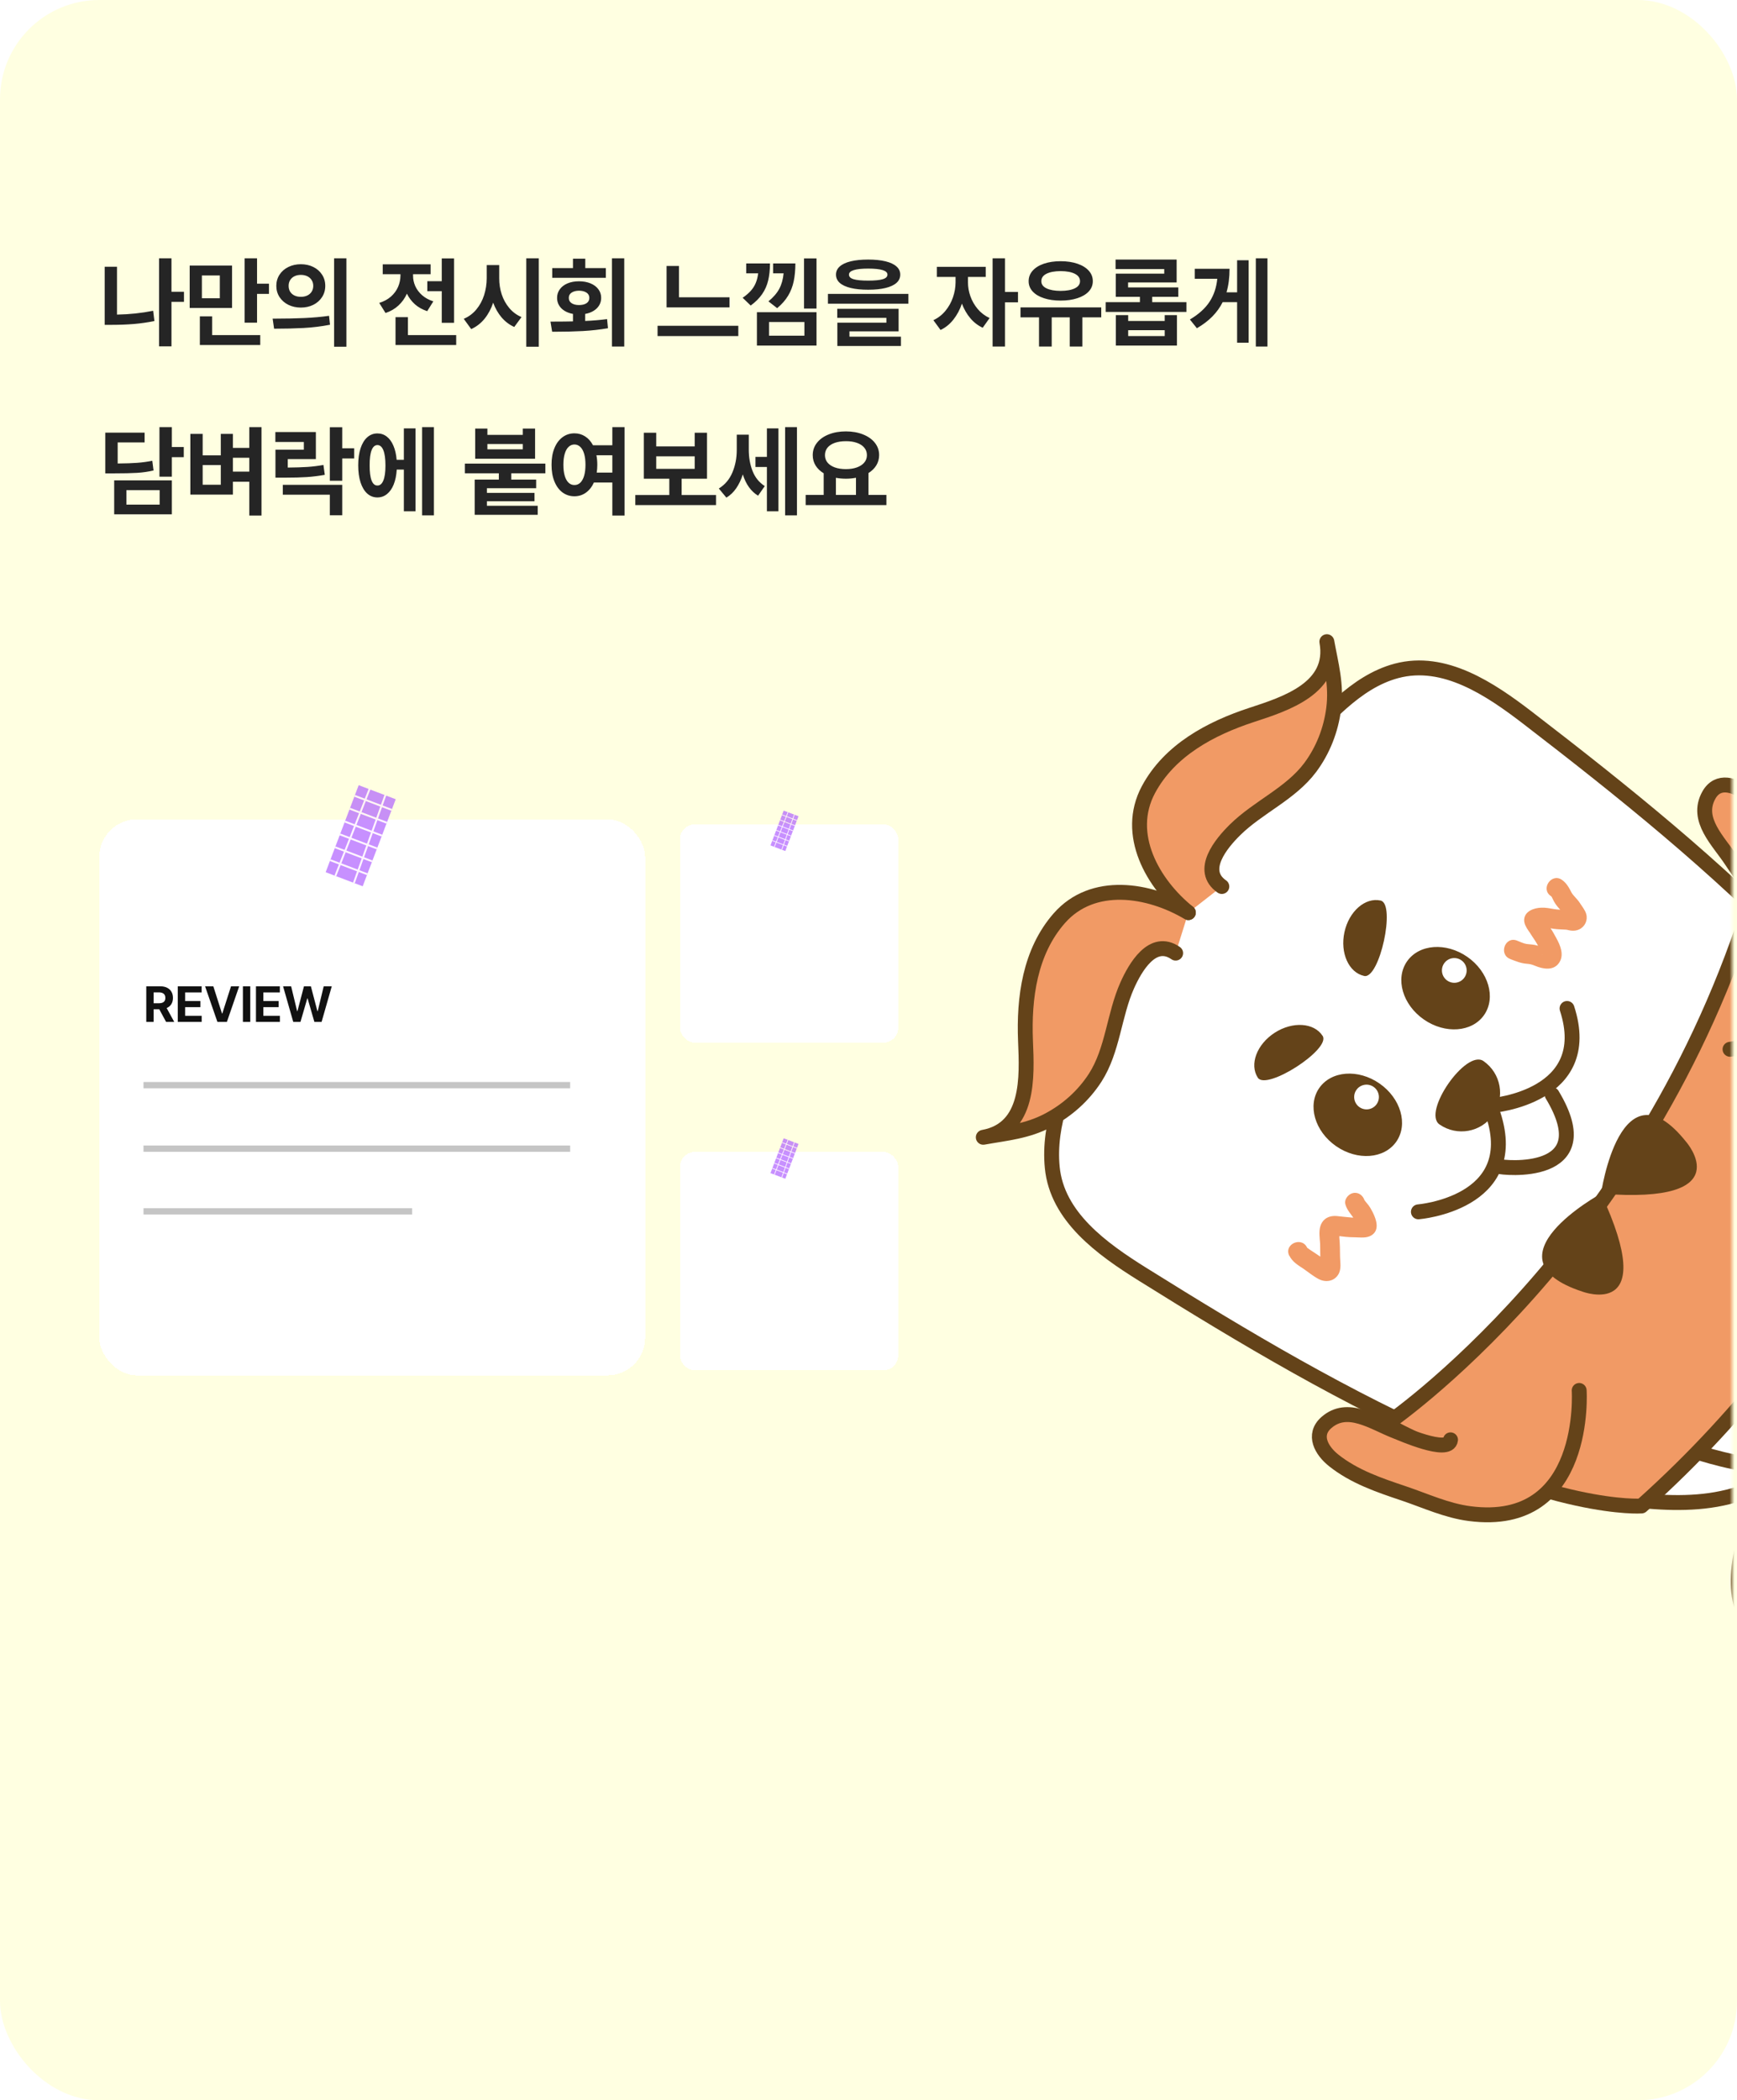 <svg width="350" height="423" viewBox="0 0 350 423" fill="none" xmlns="http://www.w3.org/2000/svg">
<rect width="350" height="423" rx="20" fill="#FFFFE1"/>
<path d="M37.07 60.793H34.551V69.758H32.051V52.023H34.551V58.762H37.07V60.793ZM21.094 53.723H23.574V63.361C26.094 63.316 28.522 63.059 30.859 62.59L31.113 64.66C29.727 64.94 28.333 65.139 26.934 65.256C25.534 65.367 24.102 65.422 22.637 65.422H21.094V53.723ZM46.755 62.023H38.22V53.488H46.755V62.023ZM40.271 63.723H42.751V67.492H52.439V69.484H40.271V63.723ZM44.294 60.07V55.48H40.681V60.07H44.294ZM49.294 52.023H51.794V57.141H54.196V59.191H51.794V64.992H49.294V52.023ZM60.619 53.215C61.55 53.215 62.39 53.4 63.139 53.772C63.888 54.143 64.474 54.66 64.897 55.324C65.326 55.982 65.541 56.73 65.541 57.57C65.541 58.41 65.326 59.162 64.897 59.826C64.474 60.49 63.888 61.011 63.139 61.389C62.39 61.76 61.55 61.945 60.619 61.945C59.695 61.945 58.855 61.76 58.1 61.389C57.345 61.011 56.752 60.49 56.322 59.826C55.893 59.162 55.678 58.41 55.678 57.57C55.678 56.737 55.893 55.988 56.322 55.324C56.752 54.66 57.345 54.143 58.1 53.772C58.855 53.4 59.695 53.215 60.619 53.215ZM55.668 64.172C57.621 64.172 59.487 64.133 61.264 64.055C63.048 63.977 64.727 63.827 66.303 63.605L66.498 65.402C64.754 65.741 62.979 65.959 61.176 66.057C59.379 66.154 57.397 66.203 55.229 66.203L54.936 64.172H55.668ZM58.158 57.57C58.158 58.026 58.263 58.423 58.471 58.762C58.686 59.094 58.979 59.348 59.35 59.523C59.727 59.699 60.151 59.784 60.619 59.777C61.095 59.784 61.521 59.699 61.899 59.523C62.276 59.348 62.572 59.094 62.787 58.762C63.009 58.423 63.119 58.026 63.119 57.57C63.119 57.121 63.009 56.73 62.787 56.398C62.572 56.06 62.276 55.803 61.899 55.627C61.521 55.451 61.095 55.363 60.619 55.363C60.151 55.363 59.727 55.451 59.35 55.627C58.979 55.803 58.686 56.06 58.471 56.398C58.263 56.73 58.158 57.121 58.158 57.57ZM67.319 52.023H69.799V69.836H67.319V52.023ZM91.493 65.012H89.012V58.645H86.102V56.633H89.012V52.043H91.493V65.012ZM76.415 61.008C77.359 60.715 78.15 60.285 78.788 59.719C79.426 59.146 79.901 58.498 80.213 57.775C80.526 57.046 80.685 56.288 80.692 55.5V55.227H77.118V53.234H86.766V55.227H83.231V55.52C83.224 56.229 83.371 56.926 83.67 57.609C83.97 58.286 84.426 58.898 85.038 59.445C85.65 59.986 86.408 60.402 87.313 60.695L86.082 62.668C85.126 62.355 84.302 61.897 83.612 61.291C82.928 60.679 82.388 59.963 81.991 59.143C81.581 60.06 81.014 60.855 80.291 61.525C79.569 62.196 78.7 62.7 77.684 63.039L76.415 61.008ZM79.696 63.879H82.196V67.492H91.922V69.484H79.696V63.879ZM100.591 56.047C100.585 57.16 100.751 58.234 101.089 59.27C101.428 60.305 101.936 61.226 102.613 62.033C103.29 62.84 104.114 63.449 105.084 63.859L103.619 65.852C102.629 65.402 101.776 64.758 101.06 63.918C100.351 63.078 99.787 62.092 99.371 60.959C98.96 62.196 98.384 63.273 97.642 64.191C96.9 65.103 96.002 65.799 94.947 66.281L93.443 64.211C94.446 63.788 95.292 63.16 95.982 62.326C96.679 61.486 97.2 60.526 97.544 59.445C97.89 58.358 98.065 57.225 98.072 56.047V53.391H100.591V56.047ZM106.041 52.023H108.56V69.836H106.041V52.023ZM125.784 69.797H123.303V52.023H125.784V69.797ZM110.921 64.777C111.324 64.777 111.63 64.774 111.839 64.768C113.121 64.768 114.326 64.755 115.452 64.728V63.225C114.807 63.107 114.241 62.899 113.753 62.6C113.271 62.3 112.9 61.929 112.639 61.486C112.379 61.037 112.249 60.539 112.249 59.992C112.249 59.341 112.434 58.762 112.805 58.254C113.176 57.746 113.694 57.352 114.358 57.072C115.029 56.792 115.797 56.652 116.663 56.652C117.535 56.652 118.31 56.792 118.987 57.072C119.664 57.352 120.191 57.746 120.569 58.254C120.947 58.762 121.135 59.341 121.135 59.992C121.135 60.539 121.002 61.037 120.735 61.486C120.475 61.929 120.1 62.3 119.612 62.6C119.13 62.899 118.564 63.107 117.913 63.225V64.641C119.521 64.569 120.992 64.445 122.327 64.269L122.503 66.106C120.875 66.385 119.192 66.574 117.454 66.672C115.716 66.763 113.876 66.809 111.936 66.809H111.253L110.921 64.777ZM111.272 53.996H115.452V52.102H117.932V53.996H122.073V55.949H111.272V53.996ZM114.612 59.992C114.606 60.448 114.791 60.803 115.169 61.057C115.546 61.31 116.044 61.438 116.663 61.438C117.301 61.438 117.809 61.314 118.186 61.066C118.564 60.812 118.753 60.454 118.753 59.992C118.753 59.543 118.564 59.191 118.186 58.938C117.809 58.684 117.301 58.553 116.663 58.547C116.044 58.553 115.546 58.684 115.169 58.938C114.791 59.191 114.606 59.543 114.612 59.992ZM146.989 61.906H134.313V53.566H136.813V59.875H146.989V61.906ZM132.497 65.617H148.767V67.688H132.497V65.617ZM155.15 53.059C155.144 54.367 155.02 55.516 154.779 56.506C154.545 57.489 154.145 58.394 153.578 59.221C153.018 60.041 152.247 60.812 151.264 61.535L149.643 59.973C150.313 59.51 150.86 59.042 151.283 58.566C151.706 58.091 152.035 57.574 152.27 57.014C152.51 56.447 152.677 55.793 152.768 55.051H150.365V53.059H155.15ZM152.514 62.883H164.525V69.602H152.514V62.883ZM154.838 60.695C155.821 59.888 156.547 59.048 157.016 58.176C157.484 57.303 157.777 56.262 157.895 55.051H155.775V53.059H160.268C160.261 54.419 160.147 55.62 159.926 56.662C159.711 57.697 159.337 58.661 158.803 59.553C158.269 60.445 157.533 61.281 156.596 62.062L154.838 60.695ZM162.084 67.609V64.856H154.955V67.609H162.084ZM162.006 52.043H164.525V62.141H162.006V52.043ZM174.933 52.277C176.293 52.277 177.456 52.395 178.419 52.629C179.389 52.863 180.128 53.208 180.636 53.664C181.144 54.113 181.398 54.66 181.398 55.305C181.398 55.962 181.144 56.519 180.636 56.975C180.128 57.424 179.392 57.766 178.429 58C177.465 58.234 176.3 58.352 174.933 58.352C173.566 58.352 172.397 58.234 171.427 58C170.457 57.766 169.718 57.424 169.21 56.975C168.702 56.519 168.448 55.962 168.448 55.305C168.448 54.66 168.702 54.113 169.21 53.664C169.718 53.208 170.457 52.863 171.427 52.629C172.397 52.395 173.566 52.277 174.933 52.277ZM166.827 59.191H183.038V61.164H166.827V59.191ZM168.702 62.199H181.066V66.731H171.163V67.805H181.534V69.68H168.722V64.992H178.605V64.016H168.702V62.199ZM171.066 55.305C171.059 55.734 171.368 56.044 171.993 56.232C172.625 56.421 173.605 56.516 174.933 56.516C176.267 56.516 177.247 56.421 177.872 56.232C178.504 56.044 178.82 55.734 178.82 55.305C178.82 54.497 177.524 54.094 174.933 54.094C173.637 54.094 172.667 54.198 172.023 54.406C171.378 54.608 171.059 54.908 171.066 55.305ZM195.044 56.867C195.038 57.798 195.201 58.732 195.533 59.67C195.865 60.607 196.356 61.464 197.007 62.238C197.665 63.013 198.462 63.618 199.4 64.055L198.013 66.008C197.056 65.565 196.223 64.924 195.513 64.084C194.803 63.238 194.24 62.261 193.824 61.154C193.414 62.365 192.841 63.436 192.105 64.367C191.376 65.292 190.513 65.988 189.517 66.457L188.072 64.484C189.022 64.042 189.833 63.413 190.503 62.6C191.174 61.786 191.678 60.881 192.017 59.885C192.362 58.882 192.538 57.876 192.544 56.867V55.773H188.775V53.742H198.619V55.773H195.044V56.867ZM200.005 52.023H202.505V58.801H205.122V60.891H202.505V69.797H200.005V52.023ZM221.897 63.918H218.088V69.797H215.549V63.918H211.917V69.797H209.358V63.918H205.628V61.906H221.897V63.918ZM207.268 56.633C207.268 55.825 207.538 55.119 208.079 54.514C208.619 53.908 209.374 53.44 210.344 53.107C211.321 52.775 212.444 52.609 213.713 52.609C214.983 52.609 216.106 52.775 217.083 53.107C218.066 53.44 218.831 53.908 219.378 54.514C219.924 55.119 220.198 55.825 220.198 56.633C220.198 57.421 219.924 58.111 219.378 58.703C218.831 59.289 218.066 59.742 217.083 60.06C216.106 60.38 214.983 60.539 213.713 60.539C212.45 60.539 211.331 60.38 210.354 60.06C209.378 59.742 208.619 59.289 208.079 58.703C207.538 58.111 207.268 57.421 207.268 56.633ZM209.827 56.633C209.82 57.251 210.162 57.73 210.852 58.068C211.549 58.407 212.503 58.579 213.713 58.586C214.931 58.579 215.885 58.407 216.575 58.068C217.271 57.73 217.62 57.251 217.62 56.633C217.62 55.988 217.271 55.49 216.575 55.139C215.885 54.787 214.931 54.608 213.713 54.602C212.503 54.608 211.549 54.787 210.852 55.139C210.162 55.49 209.82 55.988 209.827 56.633ZM239.062 62.824H222.793V60.852H229.687V59.777H224.824V55.109H234.59V54.191H224.785V52.277H237.09V56.887H227.304V57.883H237.422V59.777H232.168V60.852H239.062V62.824ZM224.843 63.469H227.324V64.641H234.687V63.469H237.148V69.602H224.843V63.469ZM234.687 67.688V66.496H227.324V67.688H234.687ZM255.387 69.797H253.044V52.023H255.387V69.797ZM239.762 64.348C241.527 63.3 242.842 62.115 243.708 60.793C244.58 59.471 245.104 57.922 245.28 56.145H240.739V54.133H247.751C247.751 55.897 247.546 57.479 247.136 58.879H249.274V52.414H251.598V69.016H249.274V60.852H246.364C245.843 61.893 245.156 62.85 244.304 63.723C243.451 64.595 242.406 65.389 241.169 66.106L239.762 64.348ZM34.629 90.027H37.031V92.078H34.629V96.004H32.129V86.023H34.629V90.027ZM21.211 87.137H29.141V89.109H23.711V93.348C25.345 93.335 26.67 93.289 27.686 93.211C28.708 93.133 29.707 92.996 30.684 92.801L30.938 94.754C29.883 95.001 28.779 95.161 27.627 95.232C26.481 95.304 24.844 95.34 22.715 95.34H21.211V87.137ZM23.008 96.746H34.629V103.582H23.008V96.746ZM32.168 101.629V98.719H25.469V101.629H32.168ZM52.693 103.836H50.232V97.019H46.931V99.617H38.357V87.391H40.837V91.707H44.489V87.391H46.931V90.203H50.232V86.023H52.693V103.836ZM44.489 97.625V93.66H40.837V97.625H44.489ZM50.232 94.988V92.195H46.931V94.988H50.232ZM63.647 92.469H57.983V94.168C59.552 94.155 60.873 94.113 61.947 94.041C63.022 93.969 64.096 93.836 65.17 93.641L65.444 95.633C64.252 95.848 63.048 95.997 61.83 96.082C60.619 96.16 59.145 96.199 57.407 96.199H57.006H55.502V90.574H61.225V89.012H55.483V87.019H63.647V92.469ZM56.987 97.644H68.959V103.777H66.459V99.637H56.987V97.644ZM66.459 86.043H68.959V90.281H71.362V92.332H68.959V96.824H66.459V86.043ZM87.433 103.797H85.05V86.023H87.433V103.797ZM72.179 93.719C72.179 92.41 72.335 91.271 72.648 90.301C72.967 89.331 73.416 88.588 73.996 88.074C74.581 87.553 75.265 87.293 76.046 87.293C76.756 87.293 77.384 87.505 77.931 87.928C78.484 88.351 78.93 88.963 79.269 89.764C79.614 90.558 79.832 91.505 79.923 92.606H81.378V86.277H83.722V102.977H81.378V94.578H79.943C79.871 95.731 79.666 96.73 79.328 97.576C78.989 98.416 78.537 99.061 77.97 99.51C77.41 99.959 76.769 100.184 76.046 100.184C75.265 100.184 74.581 99.923 73.996 99.402C73.416 98.875 72.967 98.126 72.648 97.156C72.335 96.18 72.179 95.034 72.179 93.719ZM74.484 93.719C74.477 95.066 74.607 96.085 74.874 96.775C75.148 97.459 75.538 97.794 76.046 97.781C76.561 97.794 76.958 97.462 77.238 96.785C77.524 96.108 77.667 95.109 77.667 93.787C77.667 92.413 77.527 91.378 77.247 90.682C76.968 89.985 76.567 89.637 76.046 89.637C75.538 89.637 75.148 89.982 74.874 90.672C74.607 91.362 74.477 92.378 74.484 93.719ZM108.033 98.328H98.111V99.266H107.701V100.945H98.111V101.863H108.345V103.68H95.65V96.59H100.513V95.32H93.677V93.367H109.888V95.32H103.013V96.59H108.033V98.328ZM95.748 86.316H98.209V87.586H105.338V86.316H107.818V92.391H95.748V86.316ZM105.338 90.496V89.422H98.209V90.496H105.338ZM115.745 87.273C116.546 87.273 117.268 87.482 117.913 87.898C118.557 88.315 119.081 88.908 119.485 89.676H123.382V86.023H125.842V103.836H123.382V97.176H119.671C119.273 98.055 118.733 98.738 118.05 99.227C117.372 99.708 116.604 99.949 115.745 99.949C114.846 99.949 114.046 99.692 113.342 99.178C112.646 98.657 112.102 97.918 111.712 96.961C111.321 95.997 111.129 94.878 111.135 93.602C111.129 92.332 111.321 91.219 111.712 90.262C112.102 89.305 112.646 88.569 113.342 88.055C114.046 87.534 114.846 87.273 115.745 87.273ZM113.518 93.602C113.518 94.467 113.609 95.21 113.792 95.828C113.974 96.44 114.234 96.906 114.573 97.225C114.912 97.537 115.302 97.69 115.745 97.684C116.194 97.69 116.585 97.537 116.917 97.225C117.255 96.906 117.516 96.44 117.698 95.828C117.88 95.21 117.971 94.467 117.971 93.602C117.971 92.736 117.88 91.997 117.698 91.385C117.516 90.773 117.255 90.311 116.917 89.998C116.585 89.679 116.194 89.519 115.745 89.519C115.302 89.519 114.912 89.679 114.573 89.998C114.234 90.311 113.974 90.776 113.792 91.394C113.609 92.007 113.518 92.742 113.518 93.602ZM120.178 91.688C120.296 92.273 120.354 92.912 120.354 93.602C120.354 94.155 120.315 94.682 120.237 95.184H123.382V91.688H120.178ZM144.277 101.727H128.008V99.695H134.863V96.414H129.726V87.156H132.226V89.91H139.98V87.156H142.461V96.414H137.344V99.695H144.277V101.727ZM139.98 94.422V91.902H132.226V94.422H139.98ZM150.876 90.496C150.869 92.085 151.12 93.533 151.628 94.842C152.136 96.15 152.959 97.169 154.099 97.898L152.751 99.832C151.325 98.973 150.3 97.544 149.675 95.545C149.343 96.593 148.903 97.518 148.356 98.318C147.81 99.119 147.145 99.754 146.364 100.223L144.841 98.387C146.084 97.618 146.996 96.541 147.575 95.154C148.161 93.768 148.454 92.254 148.454 90.613V87.547H150.876V90.496ZM152.224 92.019H154.528V86.277H156.853V102.977H154.528V94.051H152.224V92.019ZM158.2 86.023H160.583V103.797H158.2V86.023ZM178.607 101.727H162.338V99.676H165.971V95.32C165.268 94.897 164.724 94.376 164.34 93.758C163.956 93.133 163.764 92.436 163.764 91.668C163.764 90.724 164.05 89.891 164.623 89.168C165.196 88.445 165.987 87.885 166.996 87.488C168.012 87.085 169.161 86.883 170.443 86.883C171.719 86.883 172.865 87.085 173.881 87.488C174.897 87.885 175.694 88.445 176.274 89.168C176.853 89.891 177.143 90.724 177.143 91.668C177.136 92.423 176.947 93.107 176.576 93.719C176.205 94.331 175.678 94.848 174.994 95.272V99.676H178.607V101.727ZM166.225 91.668C166.225 92.241 166.397 92.739 166.742 93.162C167.094 93.585 167.585 93.911 168.217 94.139C168.855 94.367 169.597 94.481 170.443 94.481C171.277 94.481 172.012 94.367 172.65 94.139C173.288 93.911 173.787 93.585 174.145 93.162C174.503 92.739 174.682 92.241 174.682 91.668C174.682 91.082 174.503 90.578 174.145 90.154C173.793 89.731 173.298 89.409 172.66 89.188C172.022 88.96 171.283 88.849 170.443 88.856C169.597 88.856 168.855 88.966 168.217 89.188C167.585 89.409 167.094 89.731 166.742 90.154C166.397 90.578 166.225 91.082 166.225 91.668ZM172.475 99.676V96.219C171.824 96.349 171.147 96.414 170.443 96.414C169.76 96.414 169.089 96.352 168.432 96.228V99.676H172.475Z" fill="#252525"/>
<g filter="url(#filter0_d_1706_9446)">
<rect x="20" y="165" width="110" height="112" rx="7.603" fill="white" shape-rendering="crispEdges"/>
<path d="M29.474 198.642H32.286C32.821 198.642 33.281 198.738 33.667 198.929C34.053 199.12 34.347 199.393 34.548 199.746C34.75 200.096 34.85 200.506 34.85 200.978C34.85 201.467 34.741 201.886 34.523 202.236C34.306 202.585 33.992 202.848 33.583 203.023L35.108 205.81H33.464L32.093 203.265H30.959V205.81H29.474V198.642ZM32.009 202.057C32.887 202.057 33.322 201.698 33.316 200.978C33.319 200.615 33.212 200.34 32.994 200.152C32.776 199.96 32.448 199.863 32.009 199.86H30.959V202.057H32.009ZM35.819 198.642H40.63V199.87H37.304V201.612H40.383V202.84H37.304V204.582H40.64V205.81H35.819V198.642ZM44.728 204.107H44.797L46.549 198.642H48.193L45.718 205.81H43.807L41.322 198.642H42.985L44.728 204.107ZM50.428 205.81H48.944V198.642H50.428V205.81ZM51.575 198.642H56.387V199.87H53.06V201.612H56.139V202.84H53.06V204.582H56.397V205.81H51.575V198.642ZM57.039 198.642H58.663L59.87 203.651H59.93L61.246 198.642H62.642L63.959 203.661H64.018L65.226 198.642H66.85L64.8 205.81H63.345L61.979 201.077H61.92L60.544 205.81H59.088L57.039 198.642Z" fill="#111111"/>
<g opacity="0.67">
<rect x="65.619" y="175.664" width="18.75" height="7.983" transform="rotate(-69.216 65.619 175.664)" fill="#AC5AFF"/>
<path d="M67.574 176.406L74.489 158.857" stroke="#FFF0FF" stroke-width="0.38"/>
<path d="M71.306 177.823L77.658 160.124" stroke="#FFF0FF" stroke-width="0.38"/>
<path d="M66.541 173.235L74.005 176.068" stroke="#FFF0FF" stroke-width="0.38"/>
<path d="M67.524 170.644L74.988 173.477" stroke="#FFF0FF" stroke-width="0.38"/>
<path d="M68.508 168.053L75.972 170.886" stroke="#FFF0FF" stroke-width="0.38"/>
<path d="M69.491 165.462L76.955 168.294" stroke="#FFF0FF" stroke-width="0.38"/>
<path d="M70.475 162.87L77.939 165.703" stroke="#FFF0FF" stroke-width="0.38"/>
<path d="M71.459 160.279L78.922 163.112" stroke="#FFF0FF" stroke-width="0.38"/>
</g>
</g>
<path d="M28.913 218.55H114.886" stroke="#C5C5C5" stroke-width="1.267"/>
<path d="M28.913 231.339H114.886" stroke="#C5C5C5" stroke-width="1.267"/>
<path d="M28.916 243.974H83.048" stroke="#C5C5C5" stroke-width="1.267"/>
<g filter="url(#filter1_d_1706_9446)">
<rect x="137" y="166" width="44" height="44" rx="3.041" fill="white" shape-rendering="crispEdges"/>
<g opacity="0.67">
<rect x="155.248" y="170.266" width="7.5" height="3.193" transform="rotate(-69.216 155.248 170.266)" fill="#AC5AFF"/>
<path d="M156.03 170.562L158.796 163.543" stroke="#FFF0FF" stroke-width="0.152"/>
<path d="M157.522 171.129L160.063 164.05" stroke="#FFF0FF" stroke-width="0.152"/>
<path d="M155.617 169.294L158.602 170.427" stroke="#FFF0FF" stroke-width="0.152"/>
<path d="M156.01 168.258L158.995 169.391" stroke="#FFF0FF" stroke-width="0.152"/>
<path d="M156.403 167.221L159.389 168.354" stroke="#FFF0FF" stroke-width="0.152"/>
<path d="M156.796 166.185L159.782 167.318" stroke="#FFF0FF" stroke-width="0.152"/>
<path d="M157.19 165.148L160.175 166.281" stroke="#FFF0FF" stroke-width="0.152"/>
<path d="M157.583 164.112L160.569 165.245" stroke="#FFF0FF" stroke-width="0.152"/>
</g>
</g>
<g filter="url(#filter2_d_1706_9446)">
<rect x="137" y="232" width="44" height="44" rx="3.041" fill="white" shape-rendering="crispEdges"/>
<g opacity="0.67">
<rect x="155.248" y="236.266" width="7.5" height="3.193" transform="rotate(-69.216 155.248 236.266)" fill="#AC5AFF"/>
<path d="M156.03 236.562L158.796 229.543" stroke="#FFF0FF" stroke-width="0.152"/>
<path d="M157.522 237.129L160.063 230.05" stroke="#FFF0FF" stroke-width="0.152"/>
<path d="M155.617 235.294L158.602 236.427" stroke="#FFF0FF" stroke-width="0.152"/>
<path d="M156.01 234.258L158.995 235.391" stroke="#FFF0FF" stroke-width="0.152"/>
<path d="M156.403 233.221L159.389 234.354" stroke="#FFF0FF" stroke-width="0.152"/>
<path d="M156.796 232.185L159.782 233.318" stroke="#FFF0FF" stroke-width="0.152"/>
<path d="M157.19 231.148L160.175 232.281" stroke="#FFF0FF" stroke-width="0.152"/>
<path d="M157.583 230.112L160.569 231.245" stroke="#FFF0FF" stroke-width="0.152"/>
</g>
</g>
<mask id="mask0_1706_9446" style="mask-type:alpha" maskUnits="userSpaceOnUse" x="-1" y="15" width="350" height="423">
<rect x="-1" y="15" width="350" height="423" rx="20" fill="#FFFFE1"/>
</mask>
<g mask="url(#mask0_1706_9446)">
<g clip-path="url(#clip0_1706_9446)">
<path d="M261.026 150.699C267.027 144.893 272.986 137.343 281.407 135.109C291.021 132.565 300.218 138.725 307.913 144.644C327.01 159.328 345.865 174.454 362.593 191.838C372.445 202.076 381.651 213.245 387.393 226.401C390.024 232.444 391.925 239.054 391.229 245.752C389.827 259.208 379.369 272.388 371.315 282.636C366.429 288.847 361.315 295.734 354.062 299.34C348.034 302.338 341.18 302.869 334.6 302.518C320.273 301.742 306.593 297.023 293.559 291.373C271.428 281.781 250.666 269.404 230.233 256.645C221.998 251.506 213.001 245.035 212.028 235.142C211.161 226.347 214.857 217.707 218.792 210.066C226.423 195.244 235.296 180.53 245.844 167.381C250.556 161.514 255.61 155.916 261.034 150.688L261.026 150.699Z" fill="white" stroke="#644319" stroke-width="3" stroke-miterlimit="10"/>
<path d="M298.916 213.699C295.383 211.247 286.527 224.016 290.06 226.469C293.592 228.921 298.434 228.05 300.881 224.522C303.328 220.995 302.448 216.152 298.916 213.699Z" fill="#644319"/>
<path d="M274.875 196.56C277.982 197.242 281.294 182.051 278.187 181.369C275.08 180.687 271.819 183.537 270.903 187.727C269.988 191.917 271.768 195.878 274.864 196.553L274.875 196.56Z" fill="#644319"/>
<path d="M266.506 208.626C268.232 211.299 255.168 219.72 253.442 217.047C251.716 214.374 253.243 210.32 256.846 207.996C260.448 205.671 264.78 205.953 266.495 208.619L266.506 208.626Z" fill="#644319"/>
<path d="M279.269 286.887C279.269 286.887 331.46 251.634 353.443 179.939C353.443 179.939 385.111 211.59 386.834 222.438C386.834 222.438 374.55 264.153 330.747 303.306C330.747 303.306 313.175 304.638 279.269 286.887Z" fill="#F19A65" stroke="#644319" stroke-width="3" stroke-linecap="round" stroke-linejoin="round"/>
<path d="M369.285 292.321C364.967 292.69 360.52 294.797 357.239 297.537C353.958 300.278 351.556 304.157 350.362 308.378C349.121 312.807 348.167 317.932 349.131 322.514C350.594 329.477 354.989 328.696 358.806 324.164C362.101 320.247 364.565 315.722 367.438 311.511C369.356 308.675 371.455 305.996 373.042 302.945C375.403 298.429 376.763 291.677 369.296 292.329L369.285 292.321Z" fill="#644319"/>
<path d="M299.048 204.412C301.465 200.928 299.945 195.689 295.654 192.71C291.363 189.731 285.925 190.141 283.509 193.625C281.092 197.109 282.612 202.349 286.903 205.327C291.194 208.306 296.631 207.897 299.048 204.412Z" fill="#644319"/>
<path d="M281.358 229.918C283.775 226.434 282.255 221.195 277.964 218.216C273.673 215.237 268.236 215.647 265.819 219.131C263.402 222.615 264.922 227.855 269.213 230.834C273.504 233.812 278.942 233.403 281.358 229.918Z" fill="#644319"/>
<path d="M259.811 252.907C260.426 254.151 261.504 254.772 262.603 255.502C263.64 256.206 264.627 257.052 265.743 257.618C267.091 258.313 268.755 258.09 269.62 256.75C270.36 255.613 270.019 254.206 270.016 253.146C270.014 251.83 269.994 250.517 269.87 249.213C269.868 249.147 269.902 248.033 269.87 248.011C270.102 248.139 268.829 248.955 268.857 248.846L268.762 248.844C268.846 248.839 268.933 248.851 269.01 248.857C269.145 248.87 269.291 248.891 269.426 248.905C270.55 249.044 271.732 249.191 272.858 249.187C274.061 249.189 275.398 249.46 276.457 248.72C278.016 247.654 277.307 245.574 276.622 244.201C276.364 243.67 276.073 243.163 275.723 242.696C275.537 242.454 275.337 242.235 275.151 241.993C275.09 241.919 275.018 241.837 274.965 241.752C275.172 242.056 274.868 241.429 274.985 241.862C274.703 240.833 273.806 240.066 272.688 240.267C271.715 240.442 270.804 241.525 271.096 242.562C271.42 243.716 272.135 244.421 272.791 245.373C272.562 245.054 272.822 245.443 272.857 245.532C272.985 245.764 273.094 246 273.203 246.237C273.295 246.428 273.35 246.627 273.442 246.819C273.386 246.668 273.382 246.697 273.44 246.914C273.451 246.713 273.451 246.713 273.44 246.914L274.573 245.28C274.2 245.47 274.967 245.313 274.463 245.3C274.255 245.299 274.061 245.277 273.85 245.258C273.36 245.223 272.873 245.254 272.384 245.219C271.384 245.134 270.387 245.019 269.384 244.915C268.208 244.805 267.058 245.144 266.395 246.192C265.733 247.239 265.842 248.517 265.931 249.685C265.95 249.89 265.96 250.106 265.989 250.319C266.007 250.571 266.018 250.579 265.999 250.374C266.004 250.505 266.002 250.648 266.007 250.78C266.018 251.365 266.022 251.961 266.027 252.557C266.037 253.189 266.048 253.822 266.125 254.452C266.134 254.507 266.213 255.043 266.151 254.807C266.117 255.088 266.124 255.077 266.214 254.787C266.314 254.295 266.698 254.065 267.363 254.078C267.604 254.148 267.622 254.145 267.4 254.071C267.599 254.178 267.632 254.2 267.513 254.117C267.328 253.99 267.133 253.854 266.949 253.726C266.472 253.395 266.006 253.072 265.53 252.741C265.053 252.41 264.579 252.097 264.098 251.795C263.914 251.667 263.722 251.55 263.535 251.404C263.337 251.25 263.293 251.22 263.427 251.329C263.269 251.139 263.244 251.106 263.362 251.236C262.229 248.958 258.646 250.607 259.782 252.903L259.811 252.907Z" fill="#F19A65"/>
<path d="M304.316 193.16C305.391 193.554 306.371 193.993 307.525 194.089C308.284 194.151 308.619 194.224 309.305 194.507C310.884 195.171 313.042 195.578 314.165 193.889C315.224 192.316 314.402 190.399 313.584 188.917C313.216 188.244 312.844 187.553 312.406 186.912C312.121 186.49 311.839 186.086 311.565 185.671C311.43 185.449 311.28 185.249 311.126 185.03C311.048 184.912 311.048 184.912 311.105 185.015C311.006 184.787 310.985 184.772 311.04 184.97L310.721 186.448C310.646 186.556 310.578 186.654 310.457 186.714C310.32 186.795 310.331 186.803 310.486 186.718L310.298 186.78C310.408 186.76 310.518 186.74 310.621 186.731C310.342 186.763 310.573 186.73 310.727 186.741C310.88 186.751 311.033 186.761 311.187 186.772C311.793 186.824 312.394 186.952 312.999 187.052C313.867 187.189 314.745 187.174 315.618 187.235C315.147 187.196 315.658 187.246 315.774 187.263C316.033 187.33 316.361 187.413 316.638 187.43C317.16 187.488 317.714 187.407 318.185 187.189C319.373 186.635 319.97 185.334 319.619 184.081C319.385 183.261 318.762 182.539 318.31 181.825C317.819 181.051 316.976 180.37 316.643 179.738C316.145 178.767 315.656 177.851 314.724 177.204C312.633 175.752 310.374 179.009 312.473 180.45C312.646 180.571 312.653 180.607 312.685 180.677C312.83 180.954 312.956 181.235 313.101 181.512C313.473 182.203 313.942 182.753 314.481 183.319C314.951 183.822 315.205 184.335 315.593 184.909C315.682 185.035 315.772 185.161 315.864 185.305C316.007 185.517 315.832 185.235 315.832 185.235L315.907 185.383L317.113 183.527C317.113 183.527 316.599 183.459 316.825 183.503C317.051 183.548 316.686 183.472 316.636 183.452C316.417 183.397 316.199 183.341 315.976 183.315C315.684 183.273 315.399 183.267 315.111 183.243C314.471 183.216 313.854 183.204 313.219 183.101C312.341 182.956 311.474 182.77 310.581 182.808C309.158 182.846 307.253 183.463 307.116 185.164C307.058 185.989 307.505 186.733 307.947 187.392C308 187.477 308.36 188 308.186 187.719C308.45 188.126 308.684 188.529 308.966 188.933C309.461 189.63 309.894 190.395 310.271 191.17C310.363 191.362 310.466 191.561 310.55 191.764C310.599 191.878 310.637 191.985 310.686 192.099C310.662 192.019 310.568 191.761 310.686 192.099C310.693 192.136 310.74 192.393 310.74 192.393C310.664 192.34 310.781 191.893 310.781 191.893C310.824 191.762 310.907 191.643 311 191.532C311.157 191.352 311.985 191.061 311.551 191.177C311.849 191.095 311.84 191.153 311.65 191.149C311.223 191.141 311.883 191.231 311.65 191.149C311.421 191.087 311.199 191.013 310.974 190.921C310.597 190.771 310.242 190.588 309.849 190.46C309.104 190.215 308.365 190.215 307.599 190.116C307.026 190.039 306.258 189.666 305.626 189.42C303.239 188.533 301.926 192.254 304.324 193.149L304.316 193.16Z" fill="#F19A65"/>
<path d="M277.401 222.361C278.184 221.232 277.903 219.679 276.771 218.894C275.64 218.109 274.088 218.388 273.304 219.518C272.521 220.647 272.803 222.2 273.934 222.985C275.065 223.77 276.617 223.491 277.401 222.361Z" fill="white"/>
<path d="M295.083 196.866C295.867 195.737 295.585 194.184 294.454 193.399C293.323 192.614 291.771 192.893 290.987 194.022C290.204 195.152 290.485 196.705 291.617 197.49C292.748 198.275 294.3 197.996 295.083 196.866Z" fill="white"/>
<path d="M285.802 244.065C285.802 244.065 306.708 242.37 300.9 224.519" stroke="#644319" stroke-width="3" stroke-miterlimit="10" stroke-linecap="round"/>
<path d="M300.655 222.65C300.655 222.65 321.561 220.955 315.753 203.103" stroke="#644319" stroke-width="3" stroke-miterlimit="10" stroke-linecap="round"/>
<path d="M301.98 234.904C302.622 235.206 322.962 237.382 312.749 220.465" stroke="#644319" stroke-width="3" stroke-miterlimit="10" stroke-linecap="round"/>
<path d="M342.844 292.739C342.844 292.739 355.002 296.642 361.592 295.173L342.844 292.739Z" fill="white"/>
<path d="M342.844 292.739C342.844 292.739 355.002 296.642 361.592 295.173" stroke="#644319" stroke-width="3" stroke-linecap="round" stroke-linejoin="round"/>
<path d="M239.449 183.799C232.25 178 226.587 168.041 231.402 159.039C235.66 151.093 243.925 146.699 252.193 143.99C259.086 141.737 269.041 138.564 267.356 129.234C268.195 133.857 269.352 137.883 268.733 142.711C268.185 146.996 266.591 151.1 264.003 154.577C260.055 159.853 253.524 162.533 248.865 167.122C246.085 169.857 241.534 175.307 246.194 178.542" fill="#F19A65"/>
<path d="M239.449 183.799C232.25 178 226.587 168.041 231.402 159.039C235.66 151.093 243.925 146.699 252.193 143.99C259.086 141.737 269.041 138.564 267.356 129.234C268.195 133.857 269.352 137.883 268.733 142.711C268.185 146.996 266.591 151.1 264.003 154.577C260.055 159.853 253.524 162.533 248.865 167.122C246.085 169.857 241.534 175.307 246.194 178.542" stroke="#644319" stroke-width="3" stroke-linecap="round" stroke-linejoin="round"/>
<path d="M239.45 183.799C231.5 179.082 220.193 177.26 213.45 184.923C207.501 191.695 206.279 200.979 206.637 209.676C206.94 216.924 207.453 227.364 198.128 229.051C202.75 228.22 206.924 227.895 211.228 225.625C215.048 223.611 218.333 220.681 220.683 217.038C224.24 211.492 224.464 204.433 227.13 198.46C228.718 194.898 232.228 188.726 236.888 191.96" fill="#F19A65"/>
<path d="M239.45 183.799C231.5 179.082 220.193 177.26 213.45 184.923C207.501 191.695 206.279 200.979 206.637 209.676C206.94 216.924 207.453 227.364 198.128 229.051C202.75 228.22 206.924 227.895 211.228 225.625C215.048 223.611 218.333 220.681 220.683 217.038C224.24 211.492 224.464 204.433 227.13 198.46C228.718 194.898 232.228 188.726 236.888 191.96" stroke="#644319" stroke-width="3" stroke-linecap="round" stroke-linejoin="round"/>
<path d="M318.199 280.035C318.199 280.035 320.067 307.965 296.145 304.846C291.481 304.243 287.279 302.268 282.871 300.782C277.904 299.112 272.872 297.422 268.713 294.103C266.301 292.173 264.446 288.998 267.252 286.515C271.536 282.749 276.711 286.516 281.17 288.24C282.396 288.713 291.934 292.949 292.276 289.98" fill="#F19A65"/>
<path d="M318.199 280.035C318.199 280.035 320.067 307.965 296.145 304.846C291.481 304.243 287.279 302.268 282.871 300.782C277.904 299.112 272.872 297.422 268.713 294.103C266.301 292.173 264.446 288.998 267.252 286.515C271.536 282.749 276.711 286.516 281.17 288.24C282.396 288.713 291.934 292.949 292.276 289.98" stroke="#644319" stroke-width="3" stroke-miterlimit="10" stroke-linecap="round"/>
<path d="M348.593 211.329C348.593 211.329 376.295 207.426 368.26 184.662C366.686 180.219 363.899 176.505 361.524 172.5C358.847 167.98 356.15 163.398 352.049 160.006C349.666 158.047 346.159 156.879 344.335 160.133C341.552 165.095 346.309 169.392 348.922 173.402C349.645 174.513 355.766 182.978 352.944 183.921" fill="#F19A65"/>
<path d="M348.593 211.329C348.593 211.329 376.295 207.426 368.26 184.662C366.686 180.219 363.899 176.505 361.524 172.5C358.847 167.98 356.15 163.398 352.049 160.006C349.666 158.047 346.159 156.879 344.335 160.133C341.552 165.095 346.309 169.392 348.922 173.402C349.645 174.513 355.766 182.978 352.944 183.921" stroke="#644319" stroke-width="3" stroke-miterlimit="10" stroke-linecap="round"/>
<path d="M322.601 240.402C322.601 240.402 298.597 253.509 318.854 260.133C318.854 260.133 334.596 266.091 322.601 240.402Z" fill="#644319"/>
<path d="M322.601 240.402C322.601 240.402 326.472 213.318 339.764 229.984C339.764 229.984 350.852 242.652 322.601 240.402Z" fill="#644319"/>
</g>
</g>
<defs>
<filter id="filter0_d_1706_9446" x="17.466" y="155.601" width="115.069" height="123.934" filterUnits="userSpaceOnUse" color-interpolation-filters="sRGB">
<feFlood flood-opacity="0" result="BackgroundImageFix"/>
<feColorMatrix in="SourceAlpha" type="matrix" values="0 0 0 0 0 0 0 0 0 0 0 0 0 0 0 0 0 0 127 0" result="hardAlpha"/>
<feOffset/>
<feGaussianBlur stdDeviation="1.267"/>
<feComposite in2="hardAlpha" operator="out"/>
<feColorMatrix type="matrix" values="0 0 0 0 0.89 0 0 0 0 0.89 0 0 0 0 0.89 0 0 0 1 0"/>
<feBlend mode="normal" in2="BackgroundImageFix" result="effect1_dropShadow_1706_9446"/>
<feBlend mode="normal" in="SourceGraphic" in2="effect1_dropShadow_1706_9446" result="shape"/>
</filter>
<filter id="filter1_d_1706_9446" x="135.986" y="162.24" width="46.028" height="48.773" filterUnits="userSpaceOnUse" color-interpolation-filters="sRGB">
<feFlood flood-opacity="0" result="BackgroundImageFix"/>
<feColorMatrix in="SourceAlpha" type="matrix" values="0 0 0 0 0 0 0 0 0 0 0 0 0 0 0 0 0 0 127 0" result="hardAlpha"/>
<feOffset/>
<feGaussianBlur stdDeviation="0.507"/>
<feComposite in2="hardAlpha" operator="out"/>
<feColorMatrix type="matrix" values="0 0 0 0 0.89 0 0 0 0 0.89 0 0 0 0 0.89 0 0 0 1 0"/>
<feBlend mode="normal" in2="BackgroundImageFix" result="effect1_dropShadow_1706_9446"/>
<feBlend mode="normal" in="SourceGraphic" in2="effect1_dropShadow_1706_9446" result="shape"/>
</filter>
<filter id="filter2_d_1706_9446" x="135.986" y="228.24" width="46.028" height="48.773" filterUnits="userSpaceOnUse" color-interpolation-filters="sRGB">
<feFlood flood-opacity="0" result="BackgroundImageFix"/>
<feColorMatrix in="SourceAlpha" type="matrix" values="0 0 0 0 0 0 0 0 0 0 0 0 0 0 0 0 0 0 127 0" result="hardAlpha"/>
<feOffset/>
<feGaussianBlur stdDeviation="0.507"/>
<feComposite in2="hardAlpha" operator="out"/>
<feColorMatrix type="matrix" values="0 0 0 0 0.89 0 0 0 0 0.89 0 0 0 0 0.89 0 0 0 1 0"/>
<feBlend mode="normal" in2="BackgroundImageFix" result="effect1_dropShadow_1706_9446"/>
<feBlend mode="normal" in="SourceGraphic" in2="effect1_dropShadow_1706_9446" result="shape"/>
</filter>
<clipPath id="clip0_1706_9446">
<rect width="166.909" height="203.149" fill="white" transform="matrix(0.57 -0.822 0.821 0.57 174 237.151)"/>
</clipPath>
</defs>
</svg>
